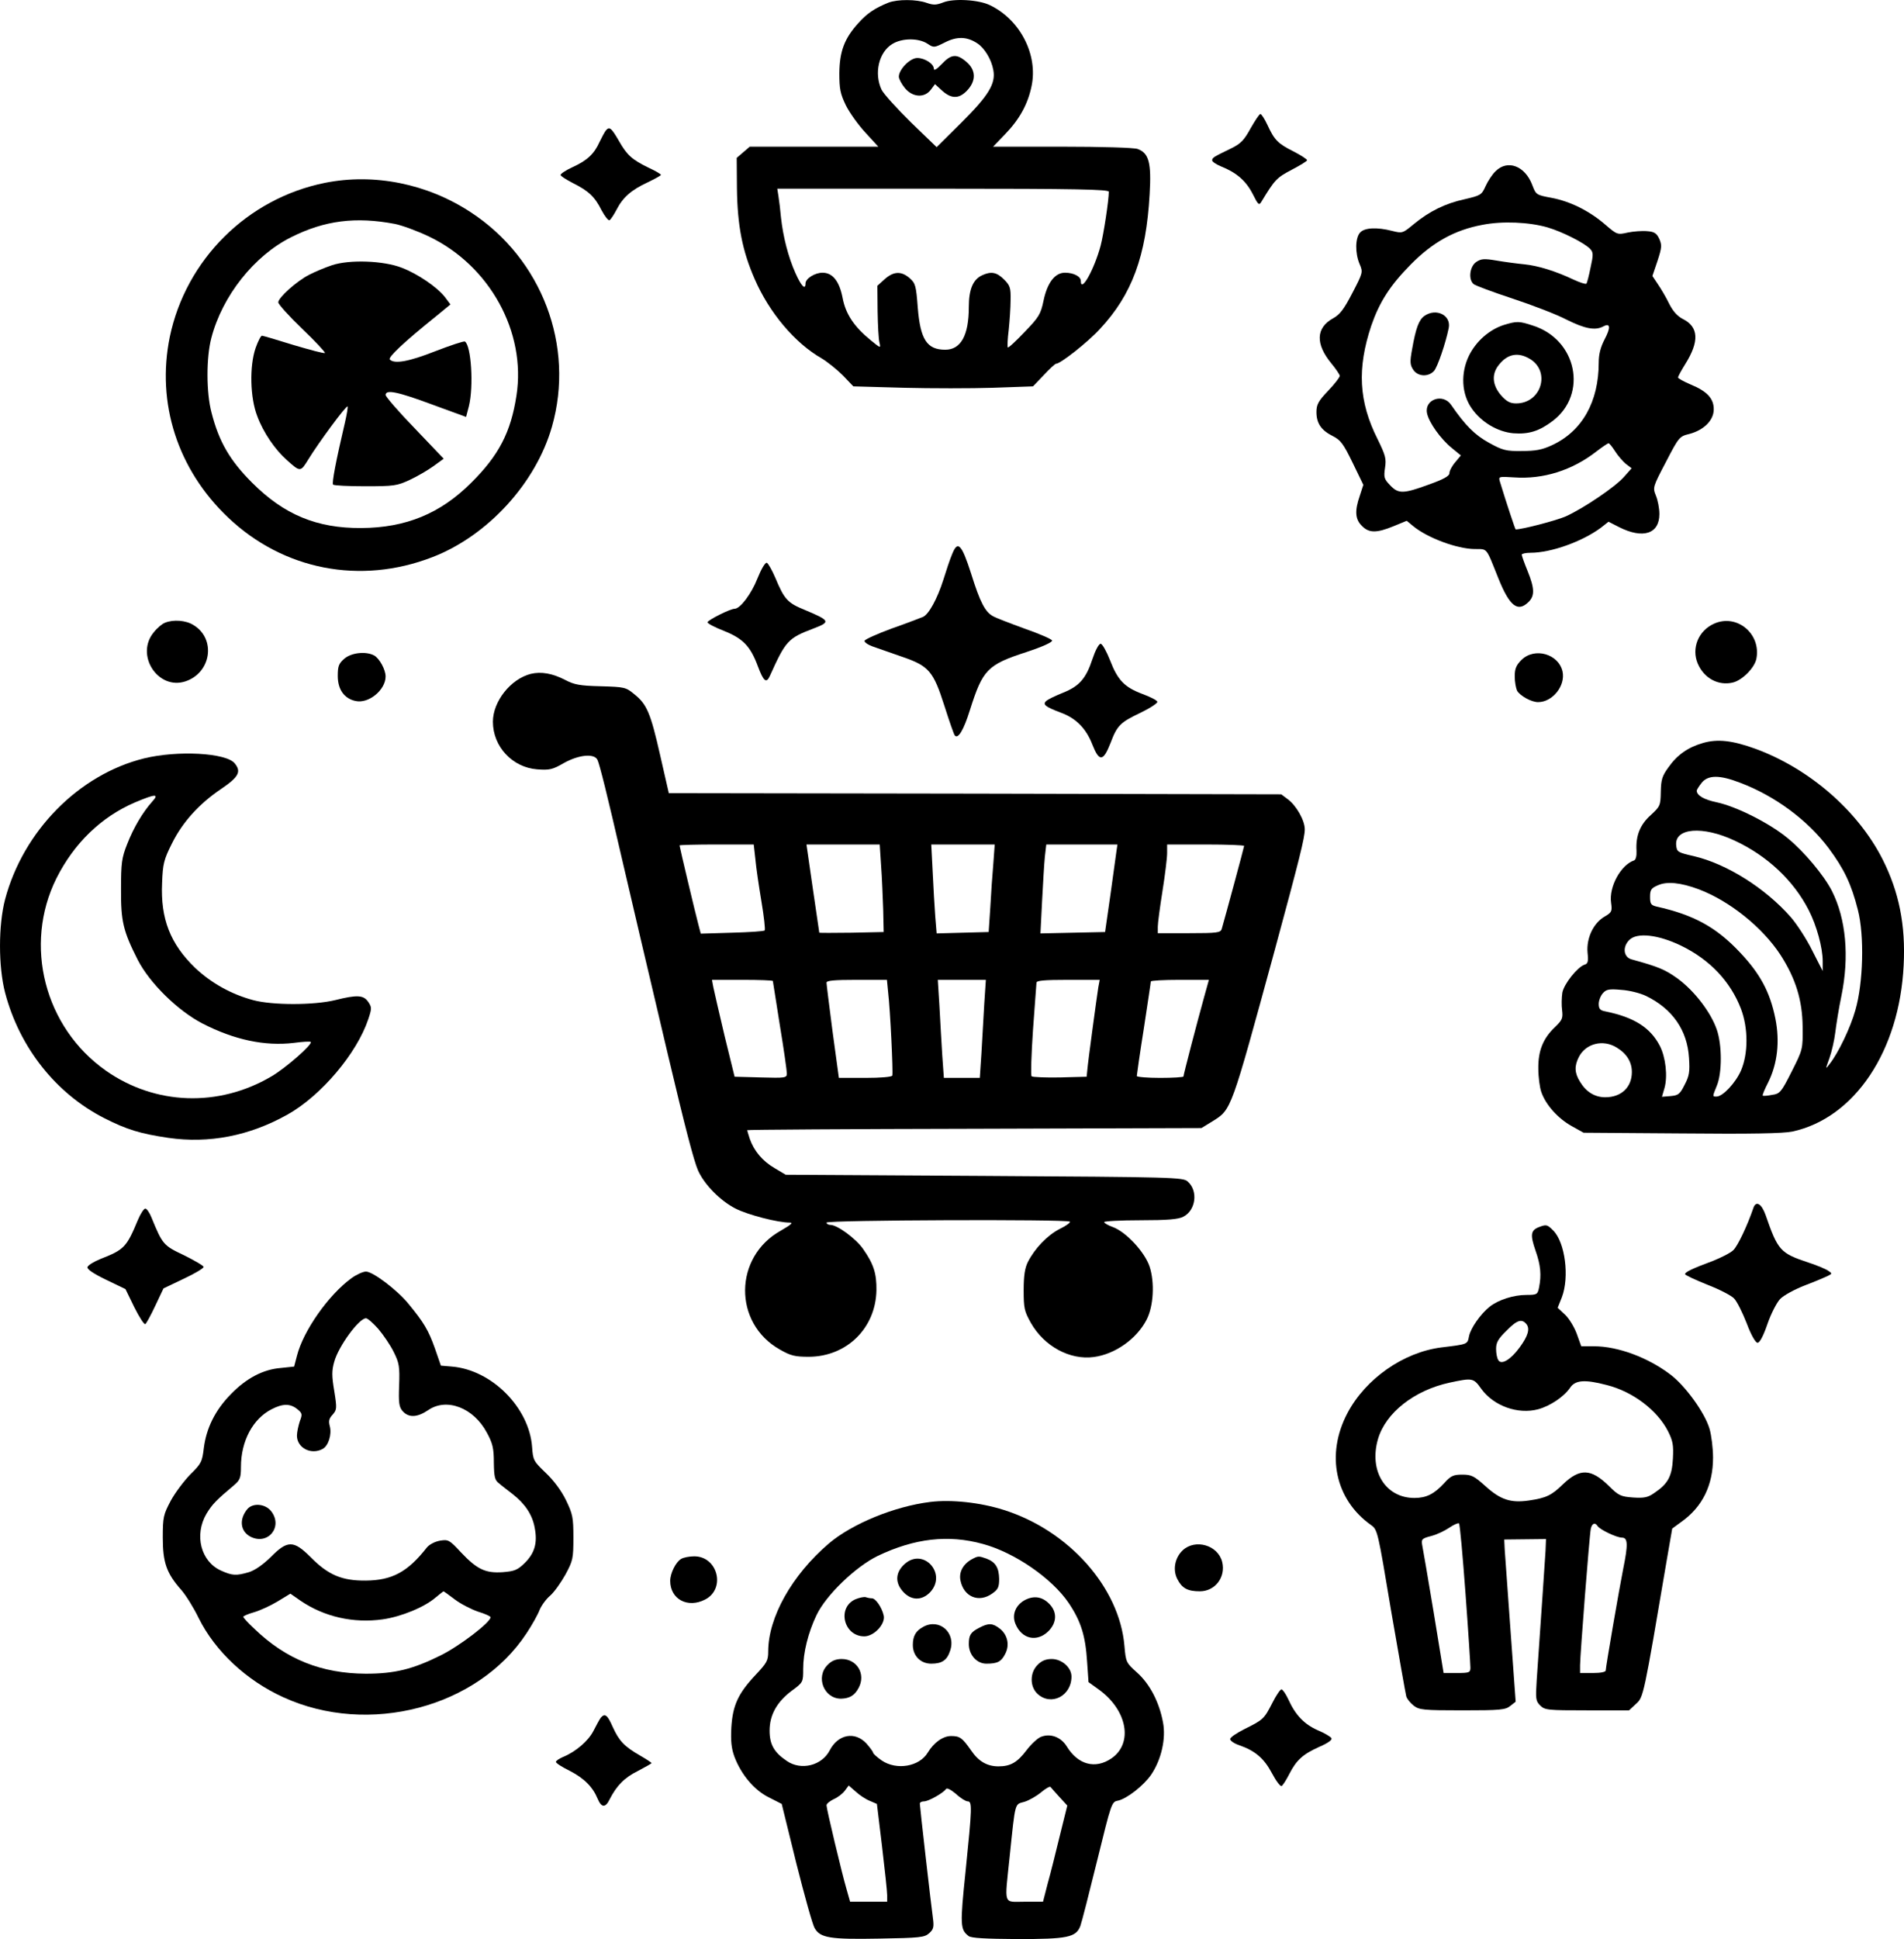 <svg xmlns="http://www.w3.org/2000/svg" version="1.0" preserveAspectRatio="xMidYMid meet" viewBox="105.72 103.15 816.13 830.85">

<g transform="translate(0,1024) scale(0.1,-0.1)" fill="#000000" stroke="none">
<path d="M4865 9197 c-57 -23 -92 -46 -129 -88 -59 -65 -80 -120 -81 -214 0 -68 4 -88 28 -138 16 -32 54 -85 84 -117 l55 -60 -275 0 -276 0 -28 -24 -28 -24 1 -130 c2 -160 23 -268 76 -389 63 -145 173 -275 287 -340 25 -15 66 -48 91 -73 l45 -47 215 -6 c118 -3 292 -3 385 0 l170 6 46 48 c25 27 49 49 53 49 19 0 137 93 188 149 138 148 198 312 213 577 8 135 -3 176 -51 194 -14 6 -158 10 -323 10 l-297 0 52 54 c61 63 97 128 113 206 28 134 -49 284 -178 346 -48 24 -157 30 -201 12 -29 -11 -41 -12 -70 -2 -44 16 -126 16 -165 1z m381 -174 c31 -20 61 -69 69 -115 11 -58 -21 -110 -139 -227 l-104 -103 -110 106 c-60 59 -117 122 -126 140 -33 70 -12 161 46 196 42 26 113 26 151 1 27 -18 29 -17 75 6 51 26 94 25 138 -4z m564 -636 c0 -36 -22 -181 -35 -231 -27 -101 -85 -206 -85 -151 0 19 -31 35 -68 35 -43 0 -76 -43 -92 -121 -12 -57 -20 -70 -81 -133 -37 -39 -69 -69 -72 -66 -2 3 -1 37 4 75 4 39 8 96 8 128 1 52 -2 62 -28 88 -31 31 -55 36 -94 18 -39 -18 -57 -60 -57 -136 0 -121 -34 -183 -101 -183 -79 0 -107 44 -118 182 -7 93 -10 103 -35 125 -36 31 -69 29 -107 -5 l-31 -28 1 -109 c1 -59 4 -120 8 -134 6 -26 5 -25 -38 10 -71 58 -107 112 -120 181 -14 72 -43 108 -86 108 -33 0 -73 -25 -73 -46 0 -30 -18 -12 -43 44 -31 69 -53 156 -62 237 -3 33 -8 75 -11 93 l-5 32 711 0 c569 0 710 -3 710 -13z"/>
<path d="M5094 8934 c-21 -22 -34 -30 -34 -20 0 21 -39 46 -71 46 -31 0 -79 -49 -79 -80 0 -10 12 -32 26 -49 33 -40 84 -43 111 -7 l18 24 25 -23 c42 -40 75 -42 110 -7 42 42 42 90 -1 126 -41 35 -65 33 -105 -10z"/>
<path d="M6418 8659 c-28 -51 -42 -66 -83 -86 -78 -38 -79 -39 -82 -50 -2 -6 15 -18 39 -28 65 -26 106 -61 135 -118 23 -46 27 -50 37 -33 57 94 65 103 130 137 36 19 66 37 66 41 0 4 -26 21 -57 37 -68 34 -83 49 -113 114 -12 26 -26 47 -30 47 -5 0 -23 -28 -42 -61z"/>
<path d="M3653 8648 c-5 -7 -17 -29 -26 -48 -23 -51 -53 -79 -114 -107 -29 -13 -53 -29 -53 -34 0 -5 24 -20 53 -35 68 -34 94 -59 123 -117 14 -26 29 -45 34 -42 6 4 19 24 30 45 27 53 64 85 133 117 31 15 57 29 57 32 0 4 -23 17 -51 30 -72 35 -94 54 -129 116 -33 57 -41 63 -57 43z"/>
<path d="M7468 8475 c-14 -13 -33 -42 -43 -64 -17 -38 -21 -40 -89 -56 -84 -18 -152 -52 -219 -107 -47 -39 -49 -40 -92 -29 -66 17 -119 14 -138 -7 -21 -23 -22 -88 -2 -135 15 -35 14 -37 -31 -124 -36 -69 -53 -92 -82 -108 -75 -41 -77 -111 -7 -195 19 -23 35 -47 35 -52 0 -6 -22 -35 -50 -64 -42 -44 -50 -59 -50 -91 0 -48 20 -78 70 -103 34 -17 46 -34 85 -114 l46 -95 -15 -46 c-23 -66 -20 -102 9 -130 30 -31 63 -31 136 -1 l56 23 29 -24 c62 -50 186 -96 261 -97 58 -1 48 11 103 -126 48 -119 83 -147 130 -100 26 26 25 58 -5 132 -14 34 -25 65 -25 70 0 4 17 8 38 8 88 0 221 48 301 107 l33 26 45 -23 c103 -52 173 -29 173 56 0 25 -7 60 -15 79 -14 35 -13 37 43 144 55 106 58 110 100 120 61 16 104 57 105 104 1 47 -28 79 -99 108 -30 13 -54 26 -54 30 0 5 14 30 30 56 62 98 59 161 -10 195 -23 12 -42 33 -58 65 -13 27 -35 64 -48 83 l-24 36 22 65 c19 58 19 68 7 95 -11 23 -21 30 -52 32 -21 2 -59 -1 -83 -6 -44 -10 -46 -9 -97 35 -69 59 -150 99 -230 114 -65 12 -66 13 -82 55 -31 82 -106 110 -157 59z m223 -241 c62 -18 161 -68 183 -93 13 -14 13 -25 1 -79 -7 -35 -15 -66 -18 -69 -4 -3 -28 5 -54 17 -78 37 -153 60 -212 66 -31 3 -84 10 -119 16 -53 9 -66 8 -87 -6 -28 -19 -35 -75 -11 -95 7 -6 82 -34 167 -62 85 -28 189 -68 231 -90 78 -39 123 -48 158 -29 30 16 32 -5 5 -56 -17 -33 -25 -63 -25 -99 0 -168 -71 -294 -200 -354 -43 -20 -71 -25 -130 -25 -67 -1 -82 3 -140 35 -60 33 -101 73 -163 163 -35 51 -115 23 -103 -36 8 -40 59 -111 106 -149 l39 -32 -24 -29 c-14 -16 -25 -37 -25 -47 0 -12 -24 -26 -89 -49 -109 -40 -130 -40 -165 -3 -26 27 -28 34 -22 75 6 39 2 54 -32 123 -81 161 -88 303 -27 486 35 101 80 172 170 263 94 95 188 147 306 169 86 17 201 12 280 -11z m289 -959 c12 -19 33 -43 46 -54 l25 -19 -32 -36 c-38 -44 -175 -136 -250 -170 -41 -18 -187 -56 -215 -56 -2 0 -39 111 -68 206 -6 21 -4 21 61 17 125 -9 249 30 353 111 25 19 48 35 52 35 3 1 16 -15 28 -34z"/>
<path d="M7163 7855 c-24 -17 -37 -52 -53 -143 -10 -54 -9 -67 5 -88 19 -29 64 -32 89 -5 15 17 50 119 63 184 11 55 -54 87 -104 52z"/>
<path d="M7503 7816 c-62 -20 -118 -69 -149 -131 -37 -76 -32 -165 12 -227 41 -59 111 -100 178 -106 66 -5 111 9 169 53 151 115 103 348 -84 408 -60 20 -70 20 -126 3z m113 -146 c89 -55 47 -190 -60 -190 -26 0 -41 8 -65 35 -37 43 -41 90 -10 129 38 49 84 57 135 26z"/>
<path d="M2450 8425 c-333 -67 -596 -329 -665 -660 -58 -284 33 -568 250 -774 237 -225 567 -289 875 -170 237 91 444 317 513 559 99 346 -43 720 -348 919 -187 123 -415 168 -625 126z m300 -176 c30 -6 96 -30 146 -54 261 -125 417 -410 375 -681 -24 -157 -75 -256 -194 -374 -132 -132 -280 -193 -472 -194 -190 -1 -330 57 -467 194 -95 95 -142 175 -174 300 -23 86 -23 236 -1 320 47 181 184 353 342 432 143 72 277 89 445 57z"/>
<path d="M2480 8072 c-30 -10 -75 -29 -98 -41 -53 -27 -132 -98 -132 -118 0 -8 46 -59 102 -113 57 -54 100 -101 98 -104 -3 -3 -63 13 -134 34 -70 22 -132 40 -136 40 -5 0 -17 -24 -27 -52 -27 -78 -24 -214 7 -293 26 -70 76 -143 127 -188 58 -52 58 -52 93 5 43 70 161 230 167 225 2 -3 -3 -33 -11 -68 -39 -166 -57 -261 -51 -267 4 -4 66 -7 138 -7 123 0 136 2 190 27 32 15 77 41 102 59 l44 32 -124 130 c-69 71 -125 136 -125 143 0 25 52 14 200 -41 l145 -53 12 46 c21 85 10 260 -17 277 -4 3 -61 -16 -126 -41 -114 -45 -176 -56 -196 -36 -9 9 61 75 199 186 l61 50 -24 32 c-33 42 -116 99 -184 125 -78 31 -226 36 -300 11z"/>
<path d="M5138 6833 c-9 -21 -25 -69 -37 -108 -26 -82 -63 -150 -88 -160 -10 -4 -69 -27 -132 -49 -63 -23 -116 -47 -118 -53 -2 -6 15 -18 39 -26 24 -8 79 -28 123 -43 114 -39 133 -62 180 -209 21 -66 41 -124 45 -128 14 -16 38 23 65 110 55 173 74 193 243 248 67 22 111 42 109 49 -2 6 -55 29 -118 51 -63 23 -123 46 -135 53 -34 18 -56 60 -94 182 -41 128 -58 145 -82 83z"/>
<path d="M4304 6730 c-26 -66 -74 -130 -98 -130 -19 0 -116 -49 -116 -58 0 -5 32 -22 71 -37 82 -33 113 -66 145 -152 24 -64 36 -74 51 -41 68 151 78 162 186 203 76 29 73 34 -36 80 -74 30 -88 45 -127 139 -14 32 -30 61 -36 63 -7 2 -24 -27 -40 -67z"/>
<path d="M1764 6540 c-11 -4 -33 -22 -47 -40 -82 -97 17 -250 135 -211 111 37 132 182 35 241 -33 21 -87 25 -123 10z"/>
<path d="M8404 6536 c-67 -30 -97 -105 -70 -170 27 -64 89 -97 151 -82 41 10 94 64 101 103 20 107 -85 193 -182 149z"/>
<path d="M5740 6385 c-28 -85 -57 -117 -127 -145 -32 -13 -64 -28 -71 -35 -17 -15 -4 -25 62 -50 66 -24 109 -68 136 -138 29 -73 46 -72 77 7 29 77 42 89 130 131 41 20 73 41 71 47 -2 6 -31 21 -64 33 -77 29 -106 59 -139 145 -15 38 -33 70 -40 70 -8 0 -23 -29 -35 -65z"/>
<path d="M2533 6386 c-24 -21 -28 -32 -28 -74 0 -58 28 -97 76 -107 56 -13 129 47 129 105 0 29 -26 77 -49 90 -36 19 -98 12 -128 -14z"/>
<path d="M7579 6381 c-23 -23 -29 -38 -29 -71 0 -23 5 -50 10 -61 13 -22 61 -49 90 -49 62 0 118 70 105 131 -17 76 -120 105 -176 50z"/>
<path d="M3332 6321 c-86 -22 -162 -118 -162 -205 0 -107 84 -196 190 -204 52 -4 66 -1 114 27 65 36 130 42 144 14 9 -18 42 -150 106 -428 33 -142 110 -472 196 -835 75 -317 111 -454 129 -496 27 -61 96 -131 161 -164 53 -27 181 -60 232 -60 17 0 6 -9 -37 -34 -203 -112 -206 -397 -5 -510 47 -27 65 -31 125 -31 162 1 286 123 289 285 1 72 -12 113 -58 178 -31 44 -110 102 -139 102 -10 0 -17 5 -17 10 0 11 1032 15 1043 4 3 -4 -16 -18 -43 -31 -53 -27 -107 -83 -137 -142 -13 -26 -18 -59 -18 -121 0 -77 3 -90 31 -140 57 -100 167 -160 270 -146 91 12 184 78 226 160 30 58 35 159 13 227 -21 63 -101 149 -158 170 -20 7 -37 17 -37 21 0 4 70 8 155 8 117 0 163 4 184 15 54 27 65 111 19 151 -19 18 -60 19 -872 24 l-851 5 -47 28 c-52 30 -89 74 -107 126 -6 19 -11 35 -11 37 0 2 438 5 973 6 l974 3 49 30 c80 50 77 43 264 728 108 398 130 486 130 522 0 38 -36 102 -73 129 l-28 21 -1313 3 -1312 2 -37 162 c-41 181 -57 219 -111 262 -36 30 -42 31 -144 34 -90 2 -114 7 -152 27 -54 28 -103 37 -148 26z m963 -793 c3 -35 15 -116 26 -182 11 -65 17 -121 14 -124 -3 -4 -66 -8 -140 -10 l-134 -4 -10 38 c-13 48 -81 335 -81 340 0 2 72 4 159 4 l159 0 7 -62z m539 -30 c4 -51 7 -136 9 -188 l2 -95 -137 -3 c-76 -1 -138 -1 -139 0 0 2 -13 87 -28 191 l-27 187 157 0 157 0 6 -92z m481 10 c-4 -46 -10 -130 -13 -188 l-7 -105 -112 -3 -111 -3 -6 73 c-3 40 -8 126 -11 191 l-6 117 136 0 136 0 -6 -82z m528 55 c-2 -16 -14 -100 -26 -188 l-23 -160 -138 -3 -139 -3 7 138 c4 76 9 162 12 191 l6 52 152 0 153 0 -4 -27z m547 21 c0 -5 -82 -308 -96 -356 -5 -16 -20 -18 -140 -18 l-134 0 0 28 c0 15 9 83 20 152 11 69 20 142 20 163 l0 37 165 0 c91 0 165 -3 165 -6z m-2020 -579 c0 -2 14 -88 30 -190 17 -102 30 -195 30 -206 0 -19 -6 -20 -112 -17 l-112 3 -43 175 c-23 96 -44 190 -48 208 l-6 32 131 0 c71 0 130 -2 130 -5z m494 -47 c9 -74 22 -346 18 -358 -2 -6 -50 -10 -116 -10 l-113 0 -27 198 c-14 108 -26 203 -26 210 0 9 33 12 129 12 l130 0 5 -52z m412 -53 c-3 -58 -9 -152 -12 -210 l-7 -105 -77 0 -77 0 -7 98 c-3 53 -9 148 -12 210 l-7 112 103 0 103 0 -7 -105z m489 73 c-7 -45 -44 -316 -47 -353 l-3 -30 -114 -3 c-63 -1 -118 1 -122 5 -4 4 -1 94 6 198 8 105 14 196 15 203 0 9 34 12 135 12 l136 0 -6 -32z m454 -40 c-30 -108 -89 -334 -89 -342 0 -3 -45 -6 -100 -6 -55 0 -100 4 -100 8 0 4 13 96 30 203 16 106 30 197 30 202 0 4 56 7 124 7 l125 0 -20 -72z"/>
<path d="M8357 6025 c-63 -18 -110 -50 -148 -104 -27 -37 -32 -53 -33 -105 -1 -59 -3 -63 -43 -100 -46 -41 -65 -89 -61 -153 1 -22 -3 -38 -10 -41 -57 -19 -109 -113 -99 -182 5 -36 3 -41 -28 -59 -48 -28 -78 -92 -73 -153 4 -39 2 -49 -13 -53 -30 -10 -88 -82 -95 -120 -3 -20 -4 -54 -1 -75 4 -34 1 -42 -30 -72 -51 -48 -73 -101 -72 -178 0 -36 6 -81 13 -101 19 -55 72 -113 129 -145 l52 -29 420 -3 c299 -3 436 0 475 8 267 58 459 345 477 712 9 173 -20 315 -90 454 -106 209 -314 389 -545 474 -99 36 -163 43 -225 25z m158 -170 c149 -56 289 -159 380 -280 67 -90 98 -155 126 -266 28 -109 23 -313 -11 -429 -21 -75 -73 -183 -110 -230 -19 -25 -19 -25 -1 25 10 28 21 77 25 110 4 33 15 103 26 155 35 170 20 332 -41 452 -34 66 -118 167 -189 225 -77 64 -220 136 -305 154 -53 11 -85 29 -85 50 0 3 9 18 21 33 27 34 76 35 164 1z m-23 -248 c140 -65 253 -171 318 -298 34 -66 60 -161 60 -219 l0 -42 -45 88 c-24 49 -66 113 -92 143 -109 124 -274 228 -415 261 -70 16 -73 18 -76 47 -7 74 113 84 250 20z m-153 -209 c132 -50 273 -163 350 -281 65 -101 94 -194 95 -308 1 -96 1 -97 -47 -192 -45 -89 -50 -95 -85 -100 -20 -4 -37 -5 -39 -3 -2 2 8 27 23 56 40 80 51 176 31 275 -23 113 -65 191 -151 282 -102 109 -200 162 -358 197 -24 6 -28 11 -28 42 0 30 5 37 33 49 39 18 98 12 176 -17z m-77 -241 c124 -60 213 -154 258 -272 31 -83 31 -190 0 -263 -23 -53 -78 -112 -105 -112 -18 0 -18 -1 1 46 23 54 23 175 0 241 -25 73 -95 165 -167 218 -54 39 -82 51 -199 83 -34 10 -39 53 -9 83 33 33 123 23 221 -24z m-149 -216 c113 -55 177 -147 184 -266 4 -59 1 -77 -19 -115 -20 -40 -27 -45 -60 -48 l-37 -3 11 38 c14 50 5 131 -20 180 -41 79 -111 123 -234 148 -22 4 -28 11 -28 32 0 14 8 35 18 46 14 16 26 19 79 14 34 -2 81 -14 106 -26z m-126 -221 c43 -26 65 -62 65 -105 0 -65 -45 -108 -114 -108 -45 0 -82 23 -108 66 -24 38 -25 68 -5 107 30 58 104 76 162 40z"/>
<path d="M1675 5959 c-280 -69 -518 -311 -596 -604 -29 -111 -29 -288 0 -400 62 -236 219 -433 426 -538 97 -49 153 -66 274 -84 174 -25 347 8 511 100 144 81 297 262 346 409 15 45 15 51 0 73 -20 30 -47 32 -143 8 -91 -22 -268 -22 -350 0 -94 25 -180 73 -249 138 -107 103 -149 211 -142 364 3 83 8 101 42 169 45 91 116 170 211 234 75 51 88 74 58 110 -37 45 -245 56 -388 21z m34 -186 c-40 -45 -79 -110 -107 -182 -23 -58 -26 -81 -26 -191 -1 -139 9 -181 72 -305 51 -99 171 -217 277 -272 136 -70 268 -98 392 -83 37 5 70 7 72 4 10 -9 -108 -113 -169 -148 -226 -133 -498 -123 -709 25 -263 185 -354 538 -212 824 76 151 192 263 336 325 90 38 106 38 74 3z"/>
<path d="M8573 4033 c-27 -79 -68 -164 -86 -181 -12 -12 -52 -32 -87 -46 -89 -33 -120 -48 -120 -57 0 -4 43 -24 95 -45 52 -20 104 -47 115 -59 12 -12 36 -60 54 -106 19 -51 38 -84 47 -84 9 0 25 30 42 80 15 44 40 92 54 107 15 16 63 42 107 59 45 17 89 36 99 41 18 9 18 10 0 22 -10 7 -48 23 -85 35 -120 40 -130 51 -183 204 -17 48 -41 62 -52 30z"/>
<path d="M1649 3983 c-49 -118 -59 -129 -159 -168 -30 -12 -56 -28 -58 -36 -2 -9 26 -28 80 -54 l83 -40 38 -78 c21 -42 42 -75 47 -72 4 2 24 38 43 79 l35 74 86 41 c47 22 86 45 86 51 0 5 -38 27 -84 50 -89 42 -92 46 -140 163 -8 20 -20 37 -26 37 -6 0 -20 -21 -31 -47z"/>
<path d="M7652 3950 c-34 -14 -36 -33 -13 -100 22 -62 26 -105 15 -159 -6 -29 -9 -31 -54 -31 -55 0 -120 -21 -157 -50 -39 -31 -82 -92 -89 -127 -7 -35 -4 -34 -119 -48 -163 -21 -324 -134 -402 -281 -94 -178 -53 -371 101 -480 28 -20 29 -25 86 -367 33 -191 62 -356 65 -367 3 -11 18 -29 32 -40 24 -18 40 -20 208 -20 163 0 185 2 206 19 l23 18 -22 304 c-12 167 -23 324 -25 348 l-2 43 90 1 89 1 -2 -50 c-3 -43 -20 -303 -38 -556 -5 -79 -4 -88 15 -107 20 -20 32 -21 201 -21 l180 0 30 28 c32 29 32 28 133 624 l22 127 41 30 c89 64 134 156 134 274 0 40 -7 96 -15 123 -20 69 -104 185 -168 233 -96 73 -225 121 -327 121 l-55 0 -19 53 c-10 28 -33 66 -50 82 l-32 30 18 45 c33 87 14 235 -37 286 -26 26 -29 27 -63 14z m-52 -415 c16 -20 7 -51 -29 -100 -38 -52 -78 -76 -91 -55 -6 8 -10 30 -10 49 0 27 9 43 44 77 46 47 66 53 86 29z m-193 -278 c53 -73 157 -110 243 -87 52 14 111 54 137 92 22 33 62 37 157 12 112 -28 217 -108 263 -198 21 -42 24 -60 21 -117 -4 -76 -21 -108 -79 -147 -28 -20 -44 -23 -92 -20 -53 4 -62 8 -105 51 -75 73 -123 75 -195 6 -49 -48 -72 -59 -147 -70 -77 -11 -121 3 -186 62 -48 43 -59 49 -99 49 -38 0 -49 -5 -77 -36 -43 -47 -77 -64 -128 -64 -124 0 -196 116 -156 253 33 112 155 208 306 241 99 21 103 21 137 -27z m-68 -877 c12 -162 21 -305 21 -317 0 -21 -5 -23 -58 -23 l-57 0 -43 263 c-24 144 -46 273 -49 287 -4 23 0 27 39 37 24 6 59 23 78 36 19 13 38 21 41 18 4 -3 16 -139 28 -301z m566 290 c10 -16 82 -50 105 -50 25 0 26 -30 5 -133 -17 -85 -75 -421 -75 -436 0 -7 -23 -11 -55 -11 l-55 0 0 33 c0 42 40 556 46 585 5 23 18 29 29 12z"/>
<path d="M2564 3732 c-99 -72 -207 -226 -234 -333 l-12 -46 -57 -6 c-76 -6 -148 -44 -214 -112 -67 -68 -105 -145 -116 -230 -7 -60 -11 -68 -58 -114 -27 -28 -65 -78 -84 -113 -31 -59 -34 -69 -34 -158 0 -107 16 -153 80 -225 19 -22 53 -76 74 -120 70 -141 204 -267 363 -339 365 -167 833 -44 1042 274 24 36 49 81 56 100 8 19 28 47 46 62 17 15 46 56 65 90 32 59 34 69 34 158 0 87 -3 101 -32 161 -20 41 -53 85 -87 117 -51 49 -54 53 -58 110 -12 169 -173 331 -344 345 l-47 4 -26 75 c-27 76 -47 110 -113 190 -49 60 -153 138 -182 138 -13 0 -41 -13 -62 -28z m115 -218 c22 -26 52 -70 66 -99 23 -46 26 -62 23 -143 -3 -77 0 -93 16 -111 26 -28 62 -26 108 5 79 55 195 11 252 -96 25 -46 30 -67 30 -128 1 -63 4 -76 23 -90 11 -10 37 -29 57 -45 54 -42 85 -89 95 -144 13 -66 0 -110 -44 -153 -30 -29 -43 -34 -93 -38 -74 -5 -110 12 -179 85 -49 53 -54 56 -90 50 -22 -4 -45 -16 -56 -29 -82 -105 -149 -141 -262 -142 -102 -1 -161 24 -236 100 -73 73 -99 74 -171 1 -34 -33 -68 -57 -94 -65 -55 -16 -71 -15 -120 7 -86 39 -115 152 -62 243 25 41 40 57 121 125 23 20 27 31 27 76 0 111 51 206 131 247 48 25 80 25 110 1 22 -18 23 -22 11 -53 -6 -19 -12 -46 -12 -61 0 -52 60 -84 110 -57 25 13 40 63 31 97 -6 22 -4 33 12 50 18 21 19 26 7 101 -11 65 -11 88 0 126 18 66 106 186 136 186 7 0 31 -21 53 -46z m328 -1159 c25 -19 70 -42 99 -52 30 -9 54 -20 54 -24 0 -22 -135 -125 -215 -164 -119 -59 -196 -78 -320 -78 -189 1 -341 61 -477 192 -27 25 -48 48 -48 52 0 3 20 12 45 19 25 7 71 28 101 46 l56 34 43 -30 c101 -69 227 -98 353 -80 78 11 179 52 227 94 17 14 31 25 33 26 2 0 24 -16 49 -35z"/>
<path d="M2118 2743 c-37 -44 -31 -96 13 -119 75 -38 141 43 88 110 -25 31 -77 36 -101 9z"/>
<path d="M5045 2773 c-155 -19 -336 -94 -435 -178 -159 -136 -260 -317 -260 -463 0 -39 -6 -49 -54 -100 -75 -80 -98 -130 -104 -225 -3 -58 0 -89 13 -125 29 -77 85 -144 148 -175 l55 -28 62 -252 c35 -139 70 -265 79 -280 24 -42 65 -49 277 -45 175 3 194 5 214 23 19 17 21 27 16 65 -8 57 -56 478 -56 490 0 6 8 10 18 10 19 0 83 36 94 53 4 6 20 -2 43 -21 19 -18 42 -32 50 -32 20 0 19 -26 -9 -300 -24 -231 -23 -249 13 -277 11 -9 73 -12 209 -13 215 0 251 7 270 56 6 16 38 142 72 280 61 248 62 252 89 257 38 8 110 64 143 112 43 64 64 154 50 225 -16 85 -56 163 -111 212 -47 42 -48 45 -54 114 -21 250 -238 495 -518 583 -101 32 -225 45 -314 34z m225 -180 c137 -37 297 -148 368 -253 53 -79 72 -141 79 -252 l6 -87 43 -31 c123 -88 150 -231 55 -296 -69 -47 -143 -27 -191 51 -25 41 -71 58 -112 41 -14 -6 -41 -31 -60 -56 -40 -53 -69 -70 -121 -70 -49 0 -86 22 -117 68 -38 54 -48 62 -86 62 -35 0 -74 -28 -100 -71 -36 -60 -133 -77 -197 -34 -20 14 -37 29 -37 33 0 4 -13 22 -29 40 -49 53 -121 40 -157 -29 -34 -66 -123 -88 -184 -46 -55 37 -74 71 -74 130 0 67 31 123 95 171 49 36 49 37 49 94 0 70 21 154 57 230 41 86 168 208 263 254 157 75 302 92 450 51z m-484 -1101 l30 -13 22 -182 c12 -100 22 -194 22 -209 l0 -28 -79 0 -80 0 -15 53 c-21 72 -86 345 -86 360 0 7 14 18 30 26 17 7 38 23 48 36 l17 23 31 -27 c16 -15 44 -33 60 -39z m813 16 l33 -36 -32 -129 c-17 -70 -40 -163 -52 -205 l-20 -78 -79 0 c-93 0 -86 -20 -64 193 25 240 21 223 63 235 20 6 53 25 72 41 19 16 37 26 40 23 3 -4 20 -23 39 -44z"/>
<path d="M5222 2527 c-37 -21 -55 -55 -48 -90 14 -71 79 -98 137 -56 24 17 29 27 29 62 -1 48 -15 72 -54 87 -34 12 -36 12 -64 -3z"/>
<path d="M4936 2508 c-40 -35 -43 -78 -11 -116 35 -42 83 -44 120 -5 72 79 -29 191 -109 121z"/>
<path d="M4724 2356 c-80 -35 -51 -159 38 -159 42 0 92 54 83 90 -8 35 -35 73 -50 73 -7 0 -19 2 -27 5 -7 2 -27 -2 -44 -9z"/>
<path d="M5453 2354 c-42 -21 -60 -64 -43 -104 27 -65 92 -79 141 -31 36 36 38 80 7 114 -30 33 -66 40 -105 21z"/>
<path d="M5015 2238 c-32 -17 -45 -39 -45 -78 0 -46 33 -80 79 -80 46 0 68 15 81 56 26 76 -46 140 -115 102z"/>
<path d="M5255 2234 c-37 -19 -45 -31 -45 -70 0 -46 34 -84 75 -84 47 0 64 8 81 42 20 38 10 82 -23 108 -31 24 -48 25 -88 4z"/>
<path d="M4605 2075 c-53 -52 -16 -145 57 -145 37 1 59 14 76 47 31 58 -7 123 -73 123 -25 0 -44 -8 -60 -25z"/>
<path d="M5505 2075 c-34 -33 -34 -93 -1 -124 58 -54 146 -10 146 74 0 38 -41 75 -85 75 -25 0 -44 -8 -60 -25z"/>
<path d="M6127 2566 c-34 -32 -44 -84 -23 -124 20 -39 44 -52 96 -52 66 0 112 61 96 126 -18 72 -115 100 -169 50z"/>
<path d="M3977 2529 c-23 -13 -47 -62 -47 -94 0 -79 75 -119 150 -80 89 46 54 185 -47 185 -21 0 -46 -5 -56 -11z"/>
<path d="M6511 1912 c-35 -68 -38 -72 -119 -112 -34 -17 -62 -36 -62 -43 0 -7 17 -19 38 -26 69 -24 107 -56 141 -120 18 -34 37 -59 42 -55 5 3 20 26 33 52 31 60 58 84 129 116 37 16 56 30 51 37 -3 6 -30 22 -59 34 -58 26 -95 65 -125 131 -11 24 -25 44 -30 44 -5 0 -23 -26 -39 -58z"/>
<path d="M3632 1848 c-5 -7 -19 -32 -31 -56 -22 -43 -75 -89 -131 -112 -16 -7 -30 -16 -30 -21 0 -5 26 -22 59 -38 62 -32 99 -69 120 -120 16 -38 33 -40 51 -3 30 59 64 94 121 122 32 17 59 32 59 34 0 2 -21 16 -47 31 -70 40 -92 64 -119 123 -23 53 -34 61 -52 40z"/>
</g>
</svg>